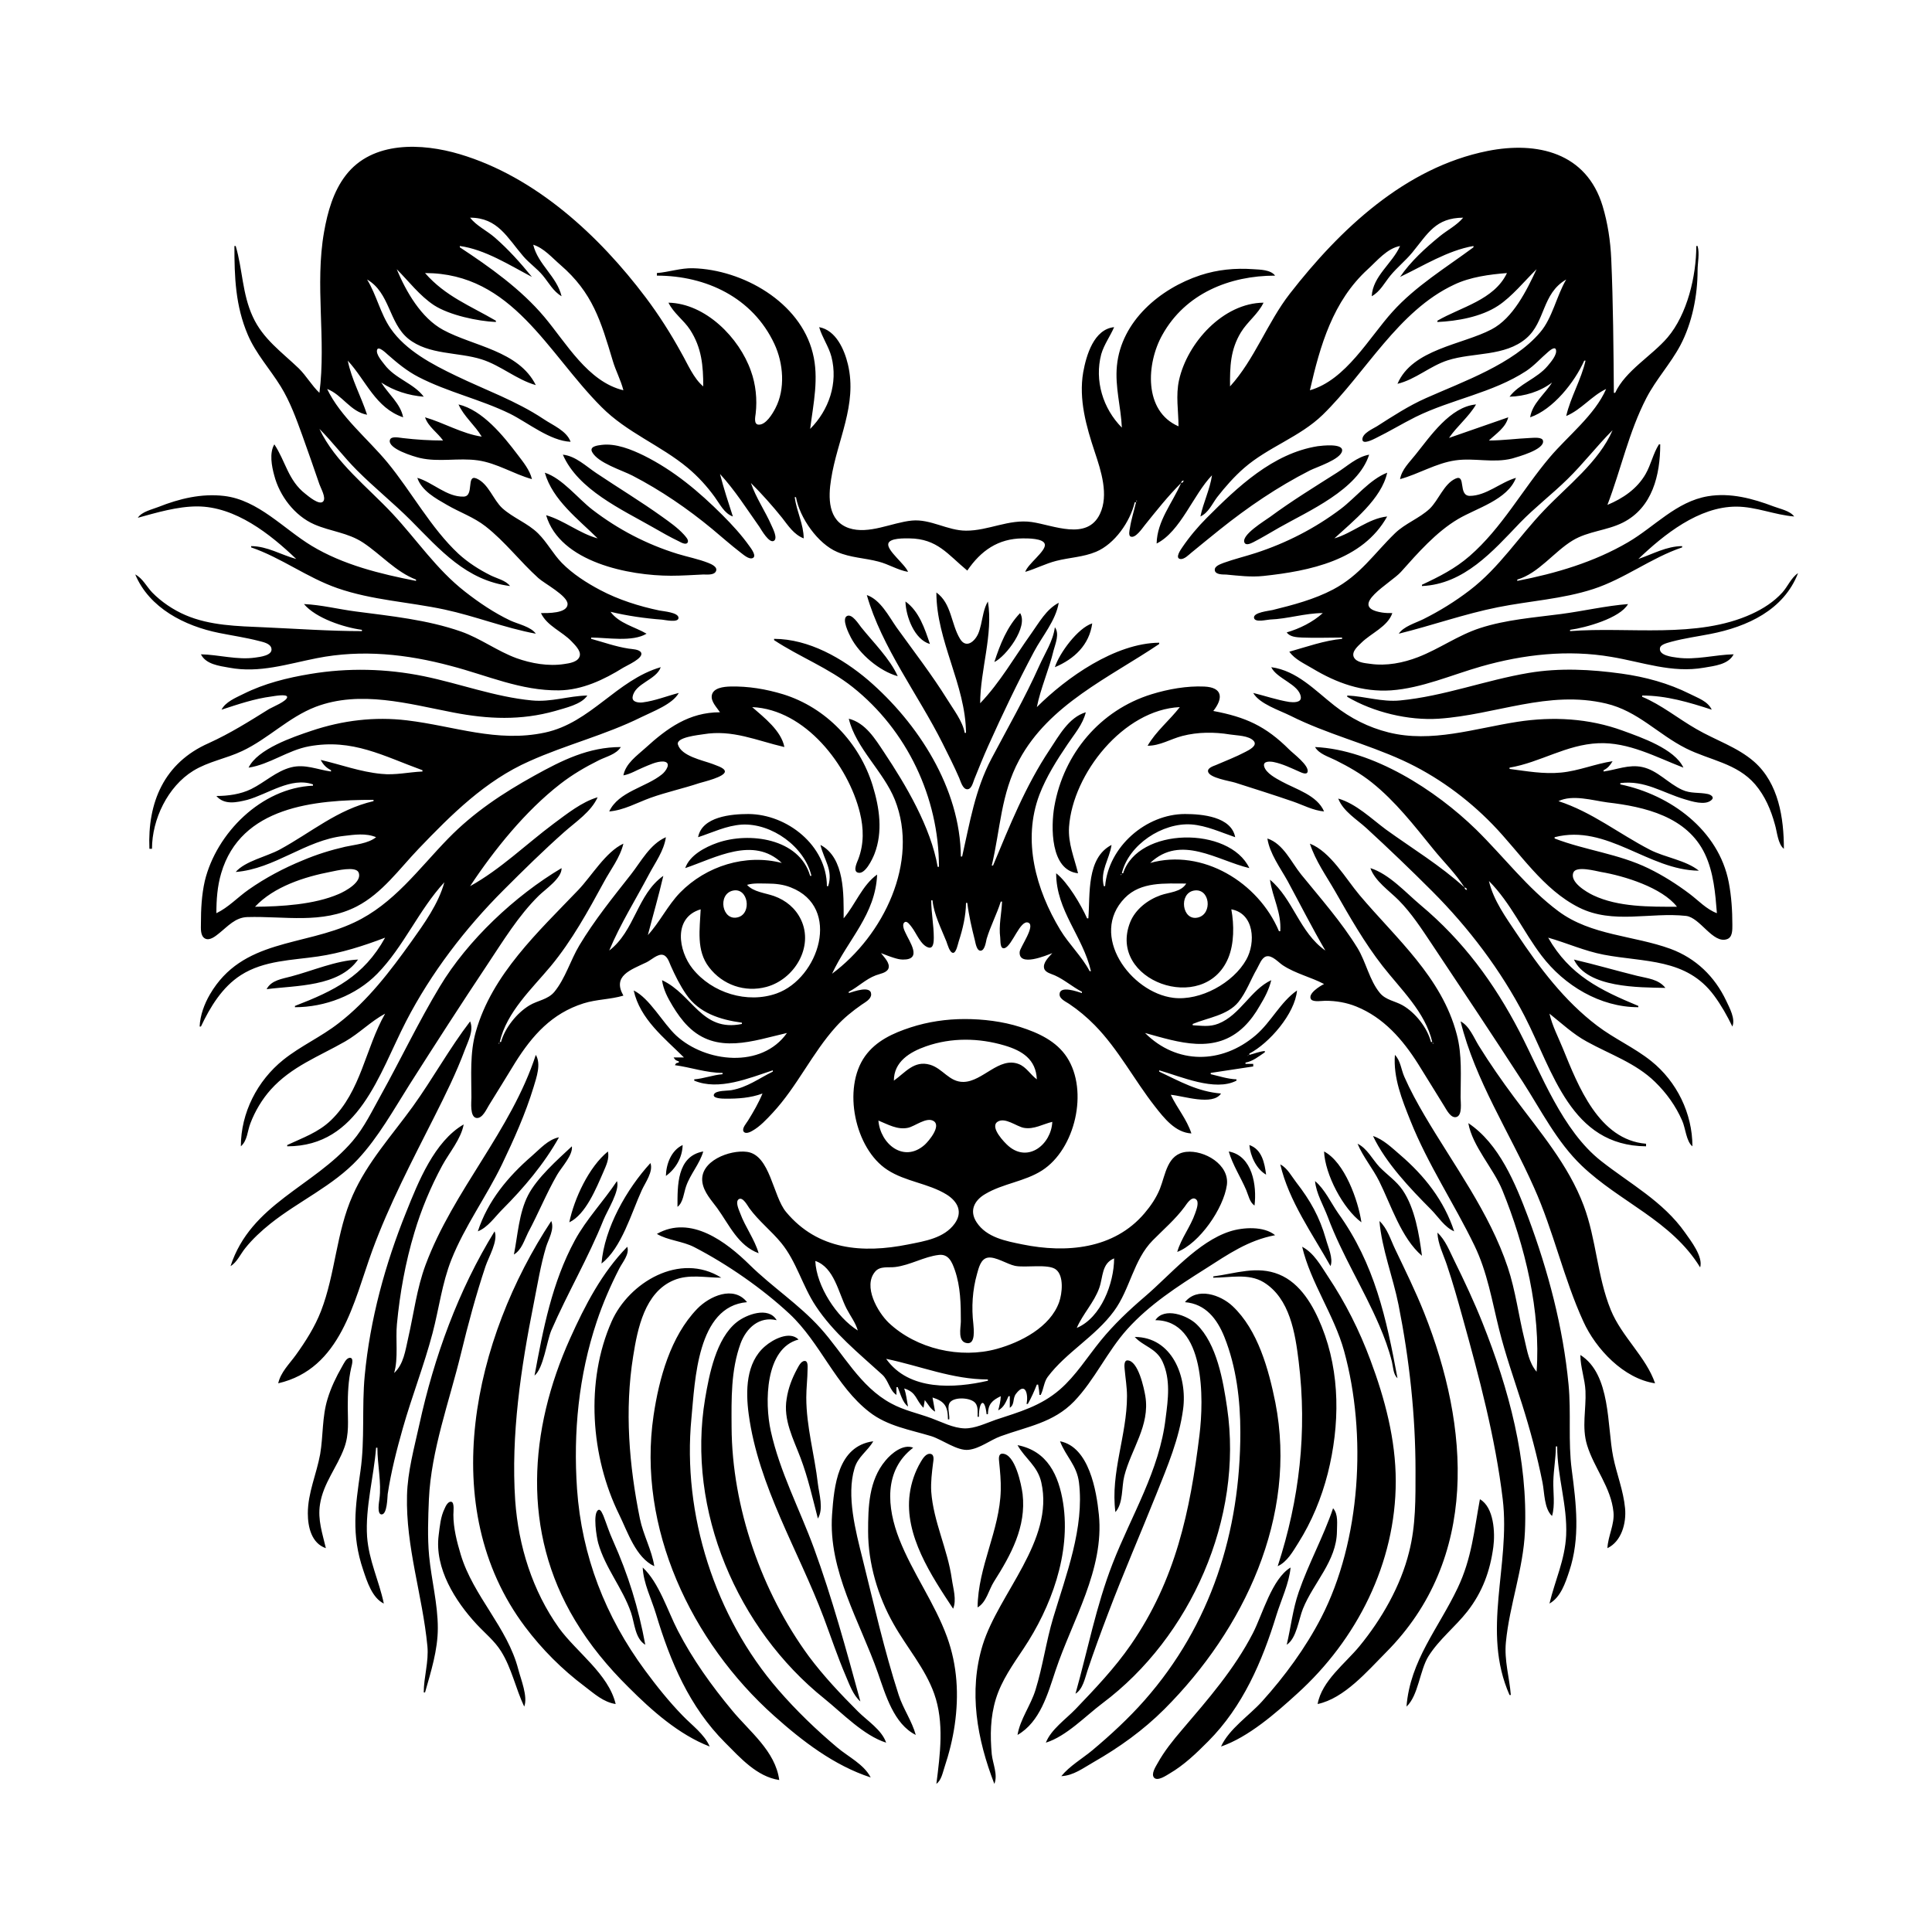 <?xml version="1.0" encoding="UTF-8"?>
<svg xmlns="http://www.w3.org/2000/svg" xmlns:xlink="http://www.w3.org/1999/xlink" width="1500pt" height="1500pt" viewBox="0 0 1500 1500" version="1.1">
<g id="surface1">
<path style=" stroke:none;fill-rule:nonzero;fill:rgb(0%,0%,0%);fill-opacity:1;" d="M 248 305 C 242 299.285 238 292 232 286.039 C 218.754 273.352 204.176 263.172 196.309 246 C 188 228.094 188.422 209.305 183 191 L 182 191 C 181.996 215.031 182.742 237.352 192.426 260 C 198.715 274.699 209.613 286.516 217.934 300 C 225.191 311.754 230 325.051 234.691 338 C 239.207 350.641 243.676 363.293 248 376 C 249 379 253.383 386.395 250.934 389.293 C 248 392.684 239.211 385.074 237 383.332 C 223.719 373 221.734 358.152 213 345 C 208.988 351.699 210.973 362 212.887 369 C 217 385 228.777 400.477 244 407.125 C 256.766 412.699 270 413.43 282 421.355 C 295.641 430.406 307.488 444.129 323 450 L 323 451 C 295.262 445.621 266.41 438.535 242 423.797 C 220.211 410.637 200.512 388.156 174 385.051 C 156.43 383 139.355 387.113 123 393.602 C 117.809 395.66 110.176 397.191 107 402 C 121.562 398 137.777 393.18 153 393.18 C 182.707 393.18 209.688 414.559 230 434 C 218 430.734 207.723 424.105 195 424 L 195 425 C 218.375 433 238.438 448.477 262 456.656 C 288.926 466.004 317.312 467.312 345 473.211 C 369 478.348 391.711 487.488 416 492 C 412.258 486.516 401.914 484.492 396 481.68 C 383.637 475.801 371.754 467.762 361 459.34 C 338.801 442 323.859 419.352 304.91 399 C 285.621 378.281 260.371 359.148 248 333 C 258.223 343.223 266.836 354.785 277 365 C 290.496 378.559 305.457 390.535 318.961 404.039 C 341.762 427 362 450.699 396 455 C 392.797 450.633 385.77 449.137 381 446.754 C 372 442.273 363.363 436.742 356 430 C 334.531 410 319.441 381.625 300.75 359 C 285.73 340.82 264.195 323.457 254 302 C 265.781 306.531 272 319.695 285 322 C 280.363 307.77 273 294.75 270 280 C 284.289 295.562 291.484 316.672 313 324 C 311 313.371 301.523 306 296 297 C 305.816 303.469 317.301 307.074 329 308 C 321.25 297.566 306.754 294.082 298.477 283 C 296.645 280.547 291.598 275 292.816 271.465 C 293.918 268.387 299.973 274.391 301 275.285 C 308.656 282 315.926 288.059 325 292.742 C 347.797 304.508 373 310 396 321.246 C 410 328.238 427 342.27 443 343 C 440 334.453 429 330.094 422 325.332 C 400.695 311.156 376.879 302.812 354 291.742 C 335.77 283 314.988 272.121 303.223 255 C 295.363 243.57 292.344 229 285 217 C 302.773 227.277 301.789 250.578 317 263 C 332.906 275.754 355.527 273.156 374 279.027 C 388.828 283.742 401 294.723 416 299 C 402.637 272.191 367.391 268.828 344 256.098 C 326.918 246.805 315.305 226.457 308 209 C 317.445 218.445 325.699 229.523 337 237 C 348.93 244.684 370.84 249.383 385 250 L 385 249 C 364.887 237.262 345.754 230.031 330 212 C 397.926 212.008 425 274.062 467 316 C 486.863 336 512.684 345.562 534 363.285 C 542 370.004 548.887 377.539 555 386 C 559 391.473 562.289 398.613 569 401 C 565.414 390 561.902 379.223 559 368 C 570.562 380.562 579.742 395.105 589.574 409 C 591 411.164 597.293 422.395 600.973 419.824 C 603.941 417.75 600 410.266 599 408 C 594.223 397 586.93 386.535 583 375 C 591.559 383.559 599.609 392.562 607.195 402 C 612 408.168 616.348 415.035 624 418 C 623.906 407 618.473 397 617 386 L 618 386 C 620.84 402 635 422.23 650 428.535 C 660.203 433 671.387 433.195 682 436 C 689.91 438 696.961 442.613 705 444 C 702.742 438.133 688.75 427.598 689.633 422.277 C 690.414 417.535 702.609 418 706 418.004 C 727.785 418.227 735.82 430.465 751 443 C 761.492 427.621 774.852 418.141 794 418.004 C 797.539 418 810.445 417.812 811.23 422.711 C 812 428.016 797.977 437.812 796 444 C 804 441.637 811.777 437.594 820 435.477 C 830.336 432.82 841 432.578 851 428.383 C 865.504 422.27 877.414 405.098 881 390 L 882 390 C 880.469 396.684 878.281 403.191 877.273 410 C 877 411.434 875.969 415.707 877.773 416.555 C 881.445 418.277 886.848 410.18 888.602 408 C 897.789 396.574 906.617 385.383 917 375 C 910.316 390.508 898.367 404.324 898 422 C 916.66 412.629 926.438 384 941 369 C 939.383 380 934.246 390.145 932 401 C 938.352 398 940.945 391.391 945 386 C 951.238 378 958.262 370.023 966 363.289 C 984.641 347.07 1009.289 339.254 1027 322 C 1060.363 289.453 1085.441 241.363 1129 221 C 1141.426 215.051 1156.418 213.074 1170 212 C 1160 233 1134.32 238.309 1116 249 L 1116 250 C 1131.297 249.344 1150 246 1163 237.453 C 1173.742 230.461 1183.766 218.043 1193 209 C 1185.281 225.527 1174.785 247 1158 255.738 C 1135.289 267.684 1096.473 271 1085 298 C 1099 294.648 1110.266 284.152 1124 279.746 C 1143.754 273.406 1168.238 277 1184.984 262.672 C 1200 249.812 1197 228 1216 217 C 1208.504 229.715 1205.262 247 1195.785 258 C 1174.758 282.777 1135.965 296.238 1107 309.141 C 1093.578 315.117 1081.383 323.09 1069 331 C 1065.766 333 1057.895 336.34 1057.754 341 C 1057.602 345.66 1066.324 341.059 1068 340.242 C 1078.523 335.109 1088.523 329 1099 323.754 C 1126.801 310 1158.816 305.137 1185 288 C 1191.402 283.711 1196.215 278.105 1202 273.195 C 1202.984 272.355 1207.203 268.637 1208 271.449 C 1209.238 275.27 1203.855 281.383 1201.676 284 C 1193.363 294 1179.406 298.027 1172 308 C 1183.547 307.762 1195.809 304.008 1205 297 C 1199.406 306 1189.699 313.117 1188 324 C 1205.715 318 1222.512 296.809 1230 280 L 1231 280 C 1227.566 295 1219.43 308.172 1216 323 C 1227.758 318.074 1235.594 307.422 1247 302 C 1238.309 322.137 1217.285 338.434 1203.273 355 C 1182 380.094 1166 410 1141 431.711 C 1129.707 441.535 1117.395 447.734 1104 454 L 1104 455 C 1136.656 453.598 1159 428 1180 406 C 1191.629 394 1205 383.766 1217 372 C 1229.293 360 1239.805 346.203 1252 334 C 1241.367 358.641 1217 377.082 1199 396 C 1179 416.824 1164.223 440.609 1141 458.348 C 1129.703 467 1117.703 474.402 1105 480.754 C 1099 483.695 1089.676 486.391 1086 492 C 1111.684 485.672 1137 476.633 1163 471.449 C 1187.574 466.531 1213 465.133 1237 457.328 C 1261.391 449.383 1281.809 433.184 1306 425 L 1306 424 C 1293.727 424.102 1283.336 430.141 1272 434 C 1291.926 415 1318.918 393.34 1348 393.34 C 1363.301 393.34 1377.836 399.801 1393 401 C 1389.688 396.496 1382 395.125 1377 393.191 C 1360.742 387.016 1343.41 382.371 1326 385.285 C 1301.5 389.387 1284.566 409 1264 421 C 1237.598 436.445 1207.863 445.207 1178 451 L 1178 450 C 1194.562 445.125 1206.465 428.418 1221 419.617 C 1233 412.344 1247.57 412 1260 405.73 C 1283 394.141 1289 368.672 1289 345 L 1288 345 C 1283.441 352.223 1281.867 360.625 1277.66 368 C 1271 379.598 1260 387 1248 392 C 1258.574 364.371 1264.527 335.535 1278.258 309 C 1285.742 294.539 1297 282.422 1304.68 268 C 1313.793 250.676 1317.992 229.484 1318 210 C 1318 204 1319.695 197 1318 191 L 1317 191 C 1316.984 214.387 1310 244 1294.699 262 C 1282.547 276.254 1262 287.746 1254 305 L 1253 305 C 1252.715 270.648 1252.469 235.406 1250.961 201 C 1250.359 187.277 1248.25 173.168 1244.277 160 C 1231.738 118.418 1193.395 109.566 1155 117.199 C 1090.93 130 1040.203 178.152 1001.426 228 C 984 250.395 973.957 279.23 955 300 C 954.875 284.734 955.184 271.598 963.465 258 C 968.539 249.672 976.801 243.824 981 235 C 949.711 235.258 921.941 266 915.426 295 C 912.719 307.086 914.965 319 915 331 C 887.738 319.234 890 282.094 902.438 260 C 920.332 227.828 954.699 214 990 214 C 986.523 209.371 978.391 209.344 973 209 C 958.996 208.02 945.477 209.277 932 213.672 C 900.645 224 870.523 249.328 867.172 284 C 865.574 300.496 870.305 315.801 871 332 C 856.312 317.188 849.621 295.438 855 275 C 857.215 267.418 861.93 261.125 865 254 C 849.273 255.621 843.398 275.812 841 289 C 837.387 310.066 843.383 331.141 850 351 C 854.832 365.492 861 384.215 854 399 C 844 420.062 817.734 407.688 801 405.301 C 783.344 402.781 767.398 412.121 750 412 C 735.652 412 722.492 402.789 708 404.172 C 692.465 405.648 674.578 415.234 659 410 C 642.621 404.273 643 386.148 645.273 372 C 649.953 341.699 665.766 314.359 658.348 283 C 655.59 271.352 649 256.367 636 254 C 638.309 262.016 643.43 269 645.523 277 C 650.789 297.492 643.551 318.41 629 333 C 631.461 313.539 636 293.484 631 274 C 621.195 234.562 576.723 209.293 538 208.258 C 528.582 208.008 519.316 211.258 510 212 L 510 214 C 548.262 214 584.441 231.117 601.219 267 C 608.262 282.062 609.855 302 602 317 C 599.867 321.117 594.656 330 589 329.695 C 584.992 329.543 586.426 323.48 586.715 321 C 587.977 310.102 586.777 298.352 583 288 C 574 262.238 547.77 235.598 519 235 C 523 243.25 530.797 248.398 535.758 256 C 544.824 270 546 284 546 300 C 538.445 293.738 533.875 282.484 529 274 C 520.754 259 511.719 244.77 501.371 231 C 465.219 183 415.91 137.273 357 119.723 C 327.719 111 289.25 109.23 268.527 136 C 258.766 148.609 254.348 164.562 251.613 180 C 244.297 221.328 253.344 263.633 248 305 M 436 230 C 432.34 214.598 417.66 205.402 414 190 C 422.348 192.664 428.516 200 435 205.574 C 460.234 227.336 466.477 249.316 475.719 280 C 478 287.816 482 295.062 484 303 C 456.445 296.457 439.508 266.113 422.562 246 C 404.453 224.508 380.367 207.391 357 192 L 357 191 C 376.527 193.633 395.824 206 413 215 C 404 204 394.766 193.633 384 184.289 C 377.926 179.016 369.922 175.375 365 169 C 386.473 169.016 393.742 184.375 406.301 199 C 410.973 204.441 416.977 208.469 421.535 214 C 426.25 219.723 429.453 226.137 436 230 M 1136 169 C 1131 175 1123.914 178.508 1118 183.309 C 1106.781 192.422 1095.188 203.027 1087 215 C 1105 206.43 1123.977 194.445 1144 191 L 1144 192 C 1122.688 207.785 1099 222.172 1081.172 242 C 1062.75 262.359 1045 295 1017 303 C 1025 268.051 1034.895 233.734 1062 209 C 1069.191 202.438 1077 192.805 1087 191 C 1081 204.594 1065.812 214.34 1065 230 C 1071.539 226.453 1074.871 219.602 1079.465 214 C 1084.715 207.598 1091.285 202.402 1096.535 196 C 1108.746 181.105 1114.59 169.176 1136 169 M 1171 211 L 1170 212 L 1171 211 M 1217 216 L 1216 217 L 1217 216 M 356 314 C 360 323.199 368.809 330.199 374 339 C 358.77 336.75 344.727 328.262 330 324 C 332.512 331.391 339.605 335.762 344 342 C 333.648 342 323.27 341.367 313 340.156 C 310.598 340 303.82 338.188 302.754 341.504 C 300.551 348.344 321.484 354.527 326 355.57 C 340.766 359 356 355.297 371 357.43 C 385.91 359.562 398.641 368 413 372 C 411.363 365 406.223 358.734 401.871 353 C 390.684 338.266 374.816 318.469 356 314 M 1087 372 C 1101.59 368 1114.867 359.602 1130 357.43 C 1144.773 355.309 1159.223 359.715 1174 356 C 1178.715 354.609 1199.219 349.055 1198 342.277 C 1197.52 339 1190.285 340 1188 340.039 C 1177.336 340.508 1166.695 342 1156 342 C 1161.672 336.57 1169 332.035 1171 324 L 1125 340 C 1131.277 330.805 1140.473 323.562 1146 314 C 1125.965 315.762 1110.484 338.699 1099 353 C 1094.285 359 1088.387 364.352 1087 372 M 872 332 L 871 333 L 872 332 M 1253 333 L 1252 334 L 1253 333 M 467 345.434 C 464 345.812 457.332 346.527 459.754 351 C 464.328 359.469 482.73 365 491 369.258 C 512.992 380.637 533.98 395 553 410.754 C 560.301 416.828 567.402 423.164 575 429 C 577 430.453 581.391 434.574 584.383 433.289 C 587.824 431.805 582.934 425.531 581.844 424 C 575.648 415.301 568.535 407.535 561 400 C 542.711 381.711 523.27 365.359 500 353.754 C 490.328 349 478 344 467 345.434 M 1023 346.438 C 988.199 352 960.82 378.141 937 402 C 929.957 409.055 923.5 416.746 917.891 425 C 916.883 426.48 912 433.281 916.332 434 C 919.395 434.488 922.891 430.801 925 429.078 C 932.316 423.098 939.621 417.102 947 411.199 C 968.855 393.715 991.953 378 1017 365.246 C 1022.359 362.551 1041 356.656 1042 350.066 C 1042.957 344 1026.352 346 1023 346.438 M 437 353 C 448.723 380.16 482.785 395.57 507 409.422 C 513.57 413.18 520.176 417 527 420.242 C 528.48 421 532.461 423.398 533.824 421.293 C 535.168 419.211 532 416.328 530.941 415.004 C 525.992 409.617 519.914 405.379 514 401.141 C 497.391 389.234 479.953 378.703 463 367.328 C 455 362 446.906 354.016 437 353 M 1063 353 C 1053.418 354.707 1045.973 362 1038 367 C 1020.449 378.141 1002.754 389 986 401.371 C 982.262 404.137 963.168 415.547 966.258 421.383 C 967.543 423.812 971.395 421.766 973 421 C 979.836 417.508 986.352 413.5 993 409.719 C 1015.883 396.703 1054.285 380.289 1063 353 M 423 367 C 429 388.188 449 403.09 464 418 C 449.824 414.121 438 404.047 424 400 C 434.781 436.641 488.637 447 521 447 C 529.418 447 537.633 446.422 546 446.039 C 548.816 446 554.262 446.742 555.824 443.582 C 557.5 440.195 552.297 438 550 437.07 C 542.242 434 533.957 432.438 526 430 C 502 422.586 479.84 411 460 395.766 C 448.711 387.113 436.562 371.332 423 367 M 1077 401 C 1062.441 402.461 1049.961 414 1036 418 C 1050.473 404.672 1072.645 387.242 1077 367 C 1063.496 372.223 1052.469 386.422 1041 395.102 C 1021 410.191 998.738 421.594 975 429.328 C 966.707 432.031 958.215 434.043 950 437.016 C 947.66 438 942.66 439.457 943.176 442.816 C 943.711 446.312 949.527 446 952 446.086 C 961.777 447 971.219 448.215 981 447.164 C 1016.648 443.352 1058 435.078 1077 401 M 324 371 C 327.406 381.094 338.305 387 347 392 C 356.973 397.812 367.809 401.48 377 408.668 C 392.223 420.57 403.746 436 418 448.828 C 422.527 453 440.75 462.52 440.652 469 C 440.543 476.441 424.789 476 420 476 C 424.645 486 436.52 490.281 443.828 498.039 C 446.223 500.578 450.949 505.051 450.168 509 C 449.188 514 442 515 438 515.562 C 425.863 517.473 412.441 515.105 401 511 C 385.992 505.492 373 495.617 358 490.344 C 331.777 481.145 303.406 478.32 276 474.719 C 262.785 473 249.297 469.57 236 469 C 245.238 480 267 487.133 281 489 L 281 490 C 255.676 490 230.273 488.145 205 487.039 C 184.531 486.145 163 485.766 144 477.574 C 134.57 473.535 125.309 467.297 118.172 460 C 113.746 455.336 110.77 449 105 446 C 115.949 472.16 143.492 486.066 170 491.398 C 180.324 493.477 190.797 495 201 497.629 C 204 498.434 209.598 499.434 210.652 503.094 C 212.316 509 201.469 510.074 198 510.57 C 184.238 512.547 169.805 508.285 156 508 C 159.832 515.785 170.211 517 178 518.391 C 201.441 522.809 223.191 515.488 246 511 C 281 504.098 315.66 507.812 350 517 C 378.223 524.34 404.25 536.352 434 536 C 451.977 535.781 469 527.676 484 518.32 C 486.617 516.68 499.945 511 497.742 506.664 C 496.285 504 490.645 504 488 503.574 C 477.895 502.004 468.781 498.672 459 496 L 459 495 C 471.438 495 491 498.633 502 492 C 492.625 486.551 480.703 484.082 474 475 C 486.926 478.113 500.754 480.117 514 481.09 C 516 481.242 526.793 483.773 526.793 479.699 C 526.793 475.453 514.898 474.598 512 474 C 496.367 470.754 480 465.566 466 458.109 C 455.391 452.52 444.559 445.559 436.172 437 C 429.371 430 424.742 421.027 417.828 414.176 C 409.746 406.156 398.52 402.227 390 394.562 C 382.879 388.004 379.324 375.539 370 371.516 C 361.695 368 368.465 385.34 359.98 385.562 C 346.918 386 335.961 374.445 324 371 M 1027 476 C 1019.328 483 1008.91 488.145 999 491 C 1001.551 494.613 1006.785 494.777 1011 495 C 1021.297 495.41 1031.695 495 1042 495 L 1042 496 C 1028.527 497.176 1014 502.328 1001 506 C 1005.504 512.102 1012.613 515.168 1019 519 C 1037.926 530.352 1057.66 537.441 1080 536 C 1104 534.258 1126.988 524 1150 517.426 C 1182.832 508.07 1217.227 504.219 1251 510 C 1275.242 514.016 1298 522.793 1323 518.387 C 1330.953 517 1341.945 516 1346 508 C 1331.48 508.301 1316.504 512.652 1302 510.57 C 1298.434 510.059 1287.855 509 1288.781 503.211 C 1289.328 500 1295.391 499 1298 498.156 C 1307.836 495.527 1318 494.152 1328 492.195 C 1356.652 486.578 1384.887 473.641 1396 445 C 1390.777 448.352 1388 455.379 1383.824 460 C 1377.25 467.273 1368.863 472.629 1360 476.691 C 1317.449 496.188 1264.371 486.418 1219 490 L 1219 489 C 1230.887 487.398 1257.801 480 1264 469 C 1246.461 470.383 1229.414 474.43 1212 476.719 C 1190.977 479.484 1169.281 481.059 1149 487.672 C 1131.938 493.23 1117.625 503.754 1101 510.188 C 1089.414 514.676 1076.391 517.199 1064 515.422 C 1059.77 514.812 1053 514.52 1051 510 C 1049.324 505.719 1054.434 501.555 1057 499.016 C 1064.574 491.527 1077.414 486.543 1081 476 C 1078.312 476 1075.66 476 1073 475.562 C 1045.34 471.195 1079.977 452.664 1087.715 444 C 1100.777 429.363 1114.984 413.098 1132 403.016 C 1146.5 394.426 1170.359 388.137 1177 371 C 1165 374.414 1153.832 385.031 1141 385 C 1131.863 384.723 1138.438 367.734 1130 371.633 C 1121 375.738 1116.926 388.355 1109.984 395 C 1101.906 402.531 1091 406.316 1083 414.09 C 1066.609 430.039 1056 446.578 1035 457.68 C 1020.344 465.387 1003.98 469.684 988 473.625 C 985.34 474.281 972.738 475.445 973.633 479.789 C 974.41 483.57 983.52 481.102 986 481.012 C 999.789 480.508 1013.215 476.039 1027 476 M 919 373 C 918.453 374.637 918.637 374.453 917 375 C 917.547 373.363 917.363 373.547 919 373 M 583 374 L 582 375 L 583 374 M 884 386 L 883 387 L 884 386 M 882.668 388.668 C 882.723 388.723 882.777 389.777 882.332 389.332 C 882.277 389.277 882.223 388.223 882.668 388.668 M 465 418 L 464 419 L 465 418 M 231 434 L 230 435 L 231 434 M 1272 434 L 1271 435 L 1272 434 M 727 460 C 727 497.664 749.691 531.656 750 569 L 749 569 C 747.336 559.781 740.312 551 735.426 543 C 723.391 523.684 709.336 505.531 696 487 C 690 478.379 683.535 465.582 673 462 C 684.449 502.344 713 539.535 731.754 577 C 736.223 586 740.754 594.82 744.719 604 C 745.82 606.551 747.414 612.793 750.996 612.793 C 754.359 612.793 755.496 607.371 756.449 605 C 759.945 596.309 763.465 587.543 767.305 579 C 778.426 554.258 790 530 802.781 506 C 809.27 493.789 819.602 482 822 468 C 812.301 473.031 806.742 483.383 800.578 492 C 787.695 510.02 776.367 530 761 546 C 761 520.453 771.262 492.191 767 467 C 763.836 472.18 763 479.145 761.625 485 C 761 487.359 760.469 489.77 759.473 492 C 756.652 498.301 750 503.727 745.363 496 C 738.273 484.324 738.914 468.594 727 460 M 703 467 C 703.242 478.438 709.945 496.617 722 500 C 718 488.133 713.566 474.508 703 467 M 792 476 C 781.859 486.625 776.488 500.227 772 514 C 781 509.742 798.574 486.57 792 476 M 697 525 C 691 511.496 677.844 498.547 668.602 487 C 666.707 484.637 661.559 476.246 657.605 478.258 C 653.18 480.508 659.184 492.23 660.633 495 C 667.461 508.027 682.801 521 697 525 M 819 518 C 834 511.715 845.746 500.727 848 484 C 836.848 487.562 822.484 507.082 819 518 M 819 487 C 817.523 498 811.262 507.129 806.859 517 C 795.793 541.832 782.441 565.008 769.781 589 C 756.973 613.273 753 638.668 747 665 L 746 665 C 745.562 612.129 712.938 561.543 674 528 C 654 511 627.926 496.074 601 496 L 601 497 C 620.805 510.059 643.285 518.562 662 533.449 C 704.191 567.012 728.965 619.113 729 673 L 728 673 C 722.719 642.305 703.348 609.52 686.332 584 C 679.375 573.562 671.977 561.281 659 558 C 664.406 580.762 686 599 694.797 621 C 713.91 669.254 685.809 726.488 646 756 C 658.523 729.176 679.664 710.109 681 679 C 669.48 687.184 664 702.43 655 713 C 655 694.684 656 666 637 656 C 639.793 667.758 646.98 675.441 643 688 L 642 688 C 641.914 656.477 611.199 632.145 581 632 C 567.789 632 545 634 542 650 C 553.289 646.32 563.914 641 576 640.211 C 599.25 639.008 624.629 657.383 630 680 L 629 680 C 620.562 650.773 581.453 645.797 557 654.344 C 547.426 657.691 535.449 664 532 674 C 555.613 666 584.773 649 607 670 C 578.922 662.734 548.32 672.289 528 693.016 C 518.348 703 512.359 715.809 503 726 C 506.953 710.73 511.453 695.332 515 680 C 494.672 694.32 492.977 722.781 473 738 C 481.492 717.598 493.484 698.516 503.781 679 C 508.75 669.582 515.41 660.773 517 650 C 504.566 655.469 497.836 668.762 489.789 679 C 475.785 696.82 461.465 714.516 449.801 734 C 442.922 745.492 438.984 759.547 430.473 770 C 425.418 776.133 417.492 776.68 411 780.609 C 401.273 786.5 392 798.047 389 809 L 388 809 C 393.406 785.645 412.926 767.754 427.715 750 C 444 730.301 456.566 707.43 468.77 685 C 474 675.219 481.391 666 484 655 C 470.207 661.434 459.391 680.09 448.961 691 C 417.973 723.41 382 756.488 369.426 801 C 364.691 817.602 366 835 366 852 C 366 855.652 364.629 867.332 370 868 C 374.645 868.48 377.77 861.031 379.68 858 C 386.574 847.062 393.18 836 400 825 C 413.34 803.809 428.449 786.809 453 779.027 C 463.168 775.805 474 776 484 773 C 475.324 757.684 489.258 753.188 502 747.109 C 505.453 745.465 510.828 740.18 514.895 741.422 C 518.316 742.469 519.57 747.117 520.859 750 C 524.246 757.566 528 765.141 532.746 772 C 542.648 786.543 559.211 791.738 576 794 L 576 795 C 544.66 801.465 537.969 772.176 514 761 C 515 768.289 518.43 774.746 522.203 781 C 525.613 786.645 529.48 792.16 534.172 796.828 C 556.367 819 584.82 808.004 611 802 C 591.391 829.82 547.777 825 525 804 C 514.602 794.348 504.402 775 492 769 C 497 791.32 515.602 805.645 531 821 L 523 821 C 524.227 823.035 524.703 823.324 527 824 L 527 825 C 524.906 825.406 524.98 825.219 524 827 C 536.367 828.664 548.414 833 561 833 L 561 834 C 553.547 834.609 546.48 837.406 539 838 L 539 839 C 558 847.02 581.703 837 600 831 L 600 832 C 589 837.391 580.293 844.152 568 846.383 C 565 847 555.934 846.426 554.348 849.605 C 552.723 853 561.605 853 563 853 C 572.746 853.117 582.793 852.453 592 849 C 588.945 856.34 584.977 863.262 580.773 870 C 579.57 872 575.914 876 577.254 878.383 C 578.535 880.762 582.402 879 584 878.027 C 590 874.699 595.227 869.035 599.91 864 C 618.855 843.625 630.531 817.629 649.172 797 C 655 790.52 661.848 785.012 669 780.023 C 671.641 778.184 676.363 775.816 676.363 772.043 C 676.363 764.676 662.469 770 659 771 L 659 770 C 666.367 766.238 672 760.246 680 757.23 C 683 756.039 688.355 755.426 689.758 752 C 691.359 747.809 686.258 743 684 740 C 687.312 741.277 690.605 742.605 694 743.652 C 696.297 744.359 698.586 745 701 745 C 716.531 745.215 705.977 731 702.906 724 C 702 722.164 700 717.68 702.328 716.035 C 704.348 714.516 707 718.789 708 720.016 C 711.48 724.52 714.98 734 720.895 735.652 C 725 736.828 724.965 730.438 724.996 728 C 725 718.285 723 708.707 723 699 L 724 699 C 725 709.719 730.805 721.047 734.801 731 C 735.555 733 737.32 739.793 739.973 739.793 C 742.441 739.793 743.762 732.746 744.328 731 C 747.445 721.441 749.918 711.086 750 701 L 751 701 C 752.246 711 754.445 720.375 756.871 730 C 757.406 732.113 758.301 738.699 761.691 738.078 C 764.645 737.535 765.48 731.289 766 729 C 769 719 773.902 709.801 777 700 L 778 700 C 777.594 709.457 775.324 718.496 776.574 728 C 776.863 730.176 776.184 737.246 780 736.109 C 785.902 734.391 792 713.785 798.398 716.348 C 804.203 718.676 791.984 735.402 791.68 739 C 790.664 751 812.34 741.809 817 740 C 814.406 743 809.395 747.492 810.711 752 C 811.711 755.188 816.246 756.062 819 757.312 C 826.586 760.746 832.691 766.27 840 770 L 840 771 C 836.633 770 822.637 764.777 822.637 772.066 C 822.637 775.625 827.527 777.699 830 779.355 C 837.188 784.172 843.934 789.824 849.984 796 C 868.359 814.742 880.566 838.457 896.66 859 C 903.805 868.117 912.508 879.352 925 880 C 921.359 868.828 913.938 860.438 909 850 C 918.523 850.758 941.516 858.777 948 849 C 929.84 847.555 915.941 839.539 900 832 L 900 831 C 916.734 835.746 943.375 847.715 960 839 L 960 838 C 953 837.703 946.68 835.531 940 834 L 940 833 L 973 828 L 973 826 L 967 826 L 967 825 C 972.695 824 977.258 820.199 982 817 L 982 816 C 977.777 816.371 974 818 970 819 L 970 818 C 985.41 810.004 1005.434 787 1007 769 C 994 778.102 987 793.406 975 803.699 C 948.453 826.418 913.527 826.527 889 802 C 915 809.145 943.375 819.012 965.984 797 C 970.777 792.285 974.75 786.762 978 781 C 981.879 774.645 985.289 768.219 987 761 C 970.953 768.484 963 788 946 794.742 C 939 797.52 933 796.309 926 796 L 926 795 C 937.746 790.117 953 788.367 961.48 778 C 967.715 770.273 971 760.559 976 752 C 977.688 749.031 979.488 743.66 983 742.574 C 987.574 741.23 992.641 747.281 996 749.453 C 1005.973 756 1017.629 758.531 1028 764 C 1025.23 765.32 1014.727 771.633 1018 776 C 1019.852 778.156 1026.555 777 1029 777 C 1037.246 777.004 1045.312 778.348 1053 781.453 C 1074.223 790.023 1089 807.027 1101 826 C 1107.922 837 1114.574 848.035 1121.426 859 C 1123.18 861.809 1126.477 868.41 1130.727 867.246 C 1135.551 866 1134 855.613 1134 852 C 1134 835.664 1135.32 819 1131 803 C 1119.434 758.711 1083.973 728.625 1055.59 695 C 1044.848 682.27 1033 661.223 1017 655 C 1021.41 668.535 1029.562 679.762 1036.578 692 C 1048 712 1059.258 731.824 1073.426 750 C 1087.555 768.129 1106.629 785.801 1112 809 L 1111 809 C 1108.223 798 1098.828 786.152 1089 780.531 C 1083 777.129 1076 776.508 1071.391 771 C 1063.211 761.156 1060.641 747 1053.934 736 C 1041.324 715.562 1025.348 697.578 1010.262 679 C 1002.492 669.434 996.453 655.133 984 651 C 985.746 662.664 994 673.77 999.691 684 C 1009.434 702.012 1018.676 720.309 1029 738 C 1008.949 724 1003.934 697.82 986 683 C 988 697.023 995 708.352 994 723 L 993 723 C 977 685 933.574 658.594 893 670 C 916.719 647.516 944.953 668.051 970 674 C 954.441 641.32 883.523 642 872 678 L 871 678 C 876.289 655.742 902.566 638.527 925 640.09 C 936.797 641 947.949 646.262 959 650 C 956 634 933.219 632 920 632 C 889.891 632.035 860.691 657.164 858 688 L 857 688 C 854 676.039 861.305 667.328 863 656 C 843.363 666.188 846.469 694.375 845 713 L 844 713 C 839.359 702.57 829 685 820 678 C 820 707 840.703 726.777 847 754 L 846 754 C 840 742.586 829.922 733.121 823.203 722 C 804.285 690.668 793.594 652.523 807 617 C 812.328 603.117 820.453 590.262 828.746 578 C 834 570.055 840.738 562.512 843 553 C 829.742 557 822.199 571.199 815 582 C 796.199 610.199 783.934 641 771 672 L 770 672 C 776.734 643.785 777 616.496 791.309 590 C 814.59 546.777 861.32 526.074 900 500 L 900 499 C 865.883 499.281 827.977 526.039 805 549 C 808 534.051 814.418 520 818 505 C 819.504 499.496 822.715 492 819 487 M 193 596 C 209.297 593.559 223.473 582.43 240 579.426 C 273.75 573.285 297.66 587 328 598 L 328 599 C 317.234 599.461 306.891 602 296 600.828 C 279.656 599.273 264.824 593.66 249 590 C 250.973 593.77 253.23 596.027 257 598 L 257 599 C 246.484 597.582 236.852 593 226 595.762 C 214.395 598.734 205.539 607.434 195 612.629 C 186.816 616.656 177 618 168 618 C 174.191 625.199 183.785 623.035 192 621 C 208 616.559 226 603 243 609 L 243 610 C 203 611.715 168 646.805 159 684 C 156.57 694.73 155.98 706.016 156 717 C 156 720.598 155.371 726.742 159.277 728.715 C 162.895 730.543 167.375 726.785 170 724.688 C 176.828 719.227 182.672 712.293 192 712.016 C 220.887 711.156 250 717.656 277 703.742 C 296.703 693.547 310 674.672 325 659 C 350.488 632.383 376.852 606.07 411 591 C 439.508 578.164 469.93 570.699 498 556.754 C 506.73 552.414 522.191 546.789 527 538 C 517.832 540.371 508.395 544.16 499 545.344 C 496 545.715 490.457 545.254 491.176 541 C 492.934 530.406 509.523 528.008 513 518 C 478.684 528 458.77 561.172 423 568.789 C 385.617 576.75 352.715 563.691 316 559.285 C 290.809 556.262 266 559.293 242 567.332 C 227.598 572.152 199.906 581.492 193 596 M 987 518 C 991.215 527 1008.551 531.238 1009.941 541 C 1010.633 545.785 1003.938 545.34 1001 545 C 991.668 543.508 982.176 540.262 973 538 C 977.785 546.496 993.492 551.5 1002 555.754 C 1030 569.805 1060.555 577.32 1089 590.309 C 1115 602.223 1138.824 619.492 1158.828 640.09 C 1180.191 662.082 1197.828 690.543 1226 704.629 C 1252.352 717.805 1281.258 708.047 1309 711.102 C 1320 712.32 1329.875 733 1340.867 729.164 C 1345.285 727.641 1344.98 721.754 1345 718 C 1345 707.023 1344.277 695.797 1342.195 685 C 1334.363 644.418 1296.902 617.051 1258 609 L 1258 608 C 1277 605.594 1290.434 615.305 1308 620.562 C 1313.348 622.16 1323.734 625.531 1328.621 621.277 C 1331.43 619 1328.395 617.035 1325.98 616.484 C 1319 615 1312.715 616.316 1306 613.203 C 1295 608.168 1287 598.094 1275 595.52 C 1264.613 593.301 1255 597.641 1245 599 L 1245 598 C 1248.398 596.34 1250 594.258 1252 591 C 1238.496 593 1225.762 598.516 1212 599.828 C 1198.312 601.137 1185.438 598.734 1172 597 L 1172 596 C 1195.789 592 1215.918 578.098 1241 577.039 C 1264.445 576.051 1285.789 587.816 1307 596 C 1300.18 581.379 1274.316 572.566 1260 567.32 C 1233.66 557.664 1205.555 556.152 1178 560.426 C 1144.93 565.555 1111.457 577 1078 568.625 C 1062.488 564.746 1048.555 557.668 1036 547.789 C 1020.961 536 1006.91 520.684 987 518 M 172 551 C 184.973 546.777 197.418 542.484 211 540.719 C 212.508 540.523 222.945 538.52 222.945 541.195 C 222.945 544.348 211.438 549 209 550.426 C 193.461 560.098 178.762 569.391 162 577 C 127.348 592.305 114.457 623.047 116 659 L 118 659 C 118 636.121 130.258 610.633 150 598.469 C 161.805 591.191 175.59 589 188 583.109 C 208.25 573.59 223.824 557 245 548.812 C 279.719 535.621 317.195 546.484 352 553.195 C 378.938 558.395 404.383 559.484 431 552 C 438.578 549.688 451.484 547 456 540 C 441.379 540.301 427.98 545.262 413 543.828 C 384.211 541.078 357 530.742 329 525.004 C 299.926 519.074 270.27 518.371 241 523.246 C 223 526.223 205.273 530.621 189 538.758 C 183 541.727 175 545 172 551 M 1046 540 L 1046 541 C 1066.367 553 1093.41 559.527 1117 558 C 1161.434 555 1201.957 535.57 1247 546.234 C 1271.703 552.086 1287.168 570.043 1309 581.031 C 1327.414 590.297 1348.527 592.52 1362.699 609 C 1370.359 618 1374.957 628.812 1378 640 C 1379.711 645.52 1380.312 655.445 1385 659 C 1385 635.188 1380.957 608.184 1361.961 591.438 C 1348.918 580 1331.824 574.66 1317 566 C 1303 558 1289.898 547.184 1275 541 L 1275 540 C 1293.746 540 1311.309 545.242 1329 551 C 1325.801 544.301 1318.32 542 1312 538.754 C 1295.379 530.441 1277.398 525.551 1259 523 C 1235 519.68 1210.969 518.414 1187 522.434 C 1153.344 528.082 1121 540.582 1087 543.828 C 1072.785 545.184 1059.926 540.598 1046 540 M 559 553 C 535 553 518 565.316 501 580.828 C 494.379 586.816 485.793 592.734 484 602 C 489.391 601.039 493.98 598.094 499 596.012 C 503.621 594.094 509.852 591 514.977 591.242 C 522 591.809 516.812 599 513.906 601.238 C 501.492 611.312 480.219 614.523 473 630 C 484.344 629.074 494.473 623.262 505 619.438 C 517.418 615 530.465 612.18 543 608 C 546.262 607 562.793 603.164 562.793 599 C 562.793 596 555 594 553 593.055 C 545.566 590.301 528.988 587.055 526.348 578.07 C 524.672 572.375 542.477 570.676 546 570.082 C 568.77 566.246 587.414 575.008 609 580 C 606.551 567.328 593.191 557.031 584 549 C 625.25 550.797 658.59 594.207 667.625 631 C 670.605 643.141 670.852 655.168 666.391 667 C 665.566 669.18 662.203 675.805 665.605 677.34 C 671.371 680 677.453 666.809 678.93 663 C 685.609 645.793 682.82 627.152 677.566 610 C 667.352 576.668 641.309 549.348 608 539.027 C 594.676 535 580.949 532.668 567 533.016 C 562 533.137 553.512 534 552.621 540.02 C 551.922 544.82 556.586 549.332 559 553 M 837 678 C 834 665.641 829.191 655.027 830 642 C 832.941 600.602 872.395 551 916 549 C 908 559.34 897.496 567.707 891 579 C 900.762 579 908.73 573.754 918 571.379 C 930 568.285 942.762 568.246 955 570.246 C 960.289 571.109 969.66 571 973.418 575.328 C 976.539 579.051 969.551 582.391 967 583.738 C 959.555 587.676 951.715 590.656 944 594 C 942 594.801 937.438 596.215 937.922 599 C 938.773 604 954.938 606.359 959 607.656 C 974 612.453 989 617.168 1004 622.344 C 1011.902 625.09 1019.57 629.266 1028 630 C 1022.602 617.352 1006.168 612.828 995 606.688 C 990.609 604.273 982.938 600.305 981.496 595.059 C 980.27 590.59 986.465 591.148 989 591.672 C 996 593.133 1002.418 596.316 1009 599.203 C 1010.328 599.785 1014.418 601.801 1015.168 599.383 C 1016.715 594.395 1004 585.047 1001 582 C 982.645 563.645 966.984 556.707 942 552 C 949.797 542.133 949.359 533.691 935 533.039 C 921.477 532.426 906.895 535.035 894 539.027 C 854.184 551.352 825.867 585.047 818.613 626 C 815.844 641.645 815.375 675.77 837 678 M 155 797 L 156 797 C 163.207 781.793 172.523 766.375 187 757.09 C 204.895 745.613 226.664 745.582 247 742.574 C 264.637 740 282.379 734.363 299 728 C 282.379 758 259.504 769.234 229 781 L 229 782 C 252.262 782 276.488 772.816 292.91 756 C 313.473 735 325 706.68 345 685 C 340.449 701.633 329.324 717.141 319.422 731 C 302.984 754.004 285.512 777 263 794.336 C 249.398 805 233.453 812.027 220 822.809 C 199.75 839.031 187 864.016 187 890 C 192.211 885.418 192 878.18 194.465 872 C 198 862.684 203.512 853.465 210.176 846 C 226.348 828 247.496 820.309 268 808.574 C 278.996 802.277 287.84 793 299 787 C 283.551 814.148 280.461 847.07 256.91 869.828 C 247 879.324 235 883.359 223 889 L 223 890 C 278.699 890 294.219 833.766 315.258 793 C 334.637 755.461 361.211 720.789 391 691 C 406.355 675.645 421.762 660.465 438 646.051 C 446.988 638.07 458.98 630.266 464 619 C 451.789 622.523 440 632 430 639.375 C 408.508 655.422 388.52 675 365 688 C 383.801 659.57 408 629.613 435 608.664 C 444.355 601.402 454.414 595.504 465 590.246 C 470.703 587.414 478.539 585.656 482 580 C 457 580 436.547 590.195 415 602.141 C 390.316 615.82 367.844 630.672 348 651 C 324.961 674.633 305.711 701.82 275 716.219 C 235.238 735 188.23 728.82 163 772 C 158.641 779.48 155.379 788.293 155 797 M 1021 580 C 1024 585.371 1031.645 587.566 1037 590.246 C 1046.855 595.176 1056.367 600.555 1065 607.449 C 1083.469 622.203 1097.801 640.777 1112.609 659 C 1120.652 669 1130.234 678.18 1137 689 C 1118.367 672 1096.398 658.727 1076 644 C 1064.535 635.484 1052.902 624.004 1039 620 C 1042.887 630.027 1053.367 636.07 1061 643.086 C 1078.34 659.023 1095.355 675.328 1112 692 C 1140.273 720.32 1165.355 753.383 1183.742 789 C 1205.852 832 1219.441 889.516 1278 890 L 1278 888 C 1241.309 885.004 1225.25 843.012 1213.398 814 C 1209.734 805.039 1205.195 796.492 1203 787 C 1212.371 794.438 1221.469 803 1232 808.688 C 1250 818.652 1269.898 825.266 1285 840.016 C 1293.914 848.723 1301 858.578 1306 870 C 1308.605 875.598 1309.188 886.34 1314 890 C 1313.984 864.492 1301.898 839.75 1282 823.809 C 1268.898 813.309 1253.32 806.496 1240 796.348 C 1214.516 777 1195.309 751.461 1177.668 725 C 1169.199 712.301 1159.5 699.117 1156 684 C 1173 701.121 1182.43 723 1196.898 742 C 1214.484 765.164 1242.355 782 1272 782 L 1272 781 C 1242.422 768.699 1218.652 757.23 1202 728 C 1216.434 732.098 1230.227 738.363 1245 741.195 C 1276.816 747.293 1309.27 743.762 1330.844 773 C 1336.305 780.398 1341 788.676 1345 797 C 1347.504 791 1342.855 782.586 1340.219 777 C 1331.344 758.195 1316.703 744 1297 736.695 C 1268.258 726.227 1235.387 726.379 1210 707.523 C 1185.879 689.605 1167.414 665 1146 644.016 C 1114.715 613.496 1065.965 582 1021 580 M 258 599 L 257 600 L 258 599 M 1333 709 C 1324.945 706 1318.77 699.27 1312 694.129 C 1302 686.57 1291.25 679.742 1280 674.258 C 1256.52 662.816 1230.969 660.23 1207 651 L 1207 650 C 1247.715 639.465 1279.773 675.676 1319 676 C 1308.867 667.828 1292.75 665.805 1281 659.742 C 1256.855 647.277 1236.168 630.516 1210 622 C 1221 616.676 1236.418 621.453 1248 623 C 1277 626.328 1309.898 634.008 1323.68 663 C 1330.434 677.211 1331.777 693.523 1333 709 M 290 621 L 290 622 C 261.875 628.508 241.652 646.328 217 659.691 C 207 665.059 190.242 668.574 183 677 C 213.316 674.605 237 652.324 267 649 C 275.273 648.02 284 646.676 292 650 C 285.711 655.023 275.688 655.719 268 657.426 C 256.75 660 245.648 663.461 235 668 C 220.309 674 206 681.598 193 690.723 C 184.617 696.59 177.281 704.586 168 709 C 168 698.539 168.727 688.09 171.723 678 C 187 626.055 244.281 621 290 621 M 436 674 C 399.898 695.367 363 730.051 341.449 766 C 324.988 793.289 311.309 822.152 295.859 850 C 289 862.27 282.895 875.258 273.699 886 C 243.359 921.445 194.773 934.609 179 983 C 184 980.094 186.746 973.535 190.465 969 C 196 962.059 202.992 955.594 210 950.004 C 231.926 932.523 258.602 920.73 277.91 900 C 293.746 883 305.652 861.539 318 842 C 337.836 810.824 357.852 779.723 378.332 749 C 390.625 730.562 402.406 711.066 418.285 695.426 C 423.352 690.438 436.391 681.727 436 674 M 1064 674 C 1067.348 684 1078.828 691.746 1085.996 699 C 1095.91 709.035 1103.852 721.301 1111.668 733 C 1135.41 768.555 1159 804.055 1182.309 840 C 1196.609 862.203 1208.703 886.504 1228 905 C 1257.863 933.527 1297.578 947.5 1320 984 C 1322.445 975.734 1312.77 963.379 1308.277 957 C 1291.195 932.719 1265.723 919.234 1243 901.332 C 1213 877.711 1196.84 834.129 1179.742 801 C 1160 763 1136 730.41 1103 702.754 C 1091.426 693.059 1078.688 678.648 1064 674 M 198 704 C 212.648 688.328 236.461 680.734 257 676.805 C 261 676.012 276.184 672.289 278.379 677.316 C 281.605 684.711 268 692 263 694.125 C 244 702.355 218.383 703.832 198 704 M 1302 704 C 1280.922 704 1256.453 704.34 1237 695.109 C 1231.863 692.672 1218.336 684.777 1221.621 677.316 C 1223.906 672.133 1238.77 676.207 1243 677 C 1260.941 680 1290.512 689.125 1302 704 M 870.668 678.668 C 870.723 678.723 870.777 679.777 870.332 679.332 C 870.277 679.277 870.223 678.223 870.668 678.668 M 631 680 L 630 681 L 631 680 M 346 684 L 345 685 L 346 684 M 544 706 C 543.344 721.273 540.402 738 550.527 751 C 561 764.715 578.328 770.715 595 766.242 C 616.66 760.434 632 735.281 621.867 714 C 617.609 705.125 610.184 699 601 695.699 C 594 693.234 585 692.566 580 687 C 585 685.48 590.664 686 596 686 C 602 686.012 608.285 686.68 614 689 C 653.684 704.52 635.758 759.594 603 771.301 C 580.258 779.43 552.762 771 537.668 752 C 526.754 738.285 522.414 712.41 544 706 M 921 686 C 916.883 692.73 907.793 692.652 901 695.09 C 890.953 698.699 881.488 706 877.465 716 C 859.465 761.449 934.816 788.43 953.535 744 C 958.281 732.734 958.203 718 956 706 C 973.969 709.254 974.953 732 967.652 745 C 957.574 763.125 931.945 777.281 911 774.715 C 877.84 770.652 845.223 726.012 873.301 697.184 C 885.82 684.328 904.645 686 921 686 M 365 688 L 364 689 L 365 688 M 1139 691 C 1137.363 690.453 1137.547 690.637 1137 689 C 1138.637 689.547 1138.453 689.363 1139 691 M 569 691.473 C 580.859 688.812 584 709.152 572.984 712.156 C 560.562 715.523 556.879 694.195 569 691.473 M 927 691.438 C 939.473 689.262 941.652 709.695 930 712.383 C 917.688 715.227 914.934 693.543 927 691.438 M 779 699 L 778 700 L 779 699 M 207 768 C 230 765.016 262.973 766.273 278 745 C 260.828 745.746 242.59 753.754 226 758.117 C 219 760 210.574 761.027 207 768 M 1222 745 C 1232.332 767.094 1272.543 766.578 1293 767 C 1287.613 760.141 1278.969 759.594 1271 757.625 C 1254.652 753.59 1238.375 748.789 1222 745 M 646 756 L 645 757 L 646 756 M 589 973 C 585.855 962.086 578.582 952.668 574.695 942 C 573.844 939.668 570.574 933 573.602 931.035 C 576.801 929.062 580.391 936.148 581.758 938 C 589 948 598.77 955.523 606.535 965 C 618.445 979.531 623 998.445 633.355 1014 C 647 1034.738 666.758 1050.695 684.984 1067.285 C 689.895 1071.754 690.688 1079.66 696 1083 L 696 1077 L 697 1077 C 698.961 1081.719 700.742 1089.086 705 1092 C 704 1087.258 703.699 1082.535 702 1078 C 711.871 1081 710.824 1087 717 1093 L 718 1087 C 720.621 1090.184 722.387 1094 726 1096 L 724 1085 C 733.516 1088 735.914 1092 736 1102 L 737 1102 C 737.418 1098.09 734.949 1091.758 737.758 1088.562 C 741.465 1084.344 753.824 1085.086 757.258 1089.312 C 759.574 1092.168 758.996 1096.574 759 1100 L 760 1100 C 760 1088 764.48 1084.199 766 1098 L 767 1098 C 767.184 1090.219 770.223 1087.242 777 1084 C 776.832 1087.828 776 1091.32 775 1095 C 779.438 1092.695 781 1088.484 783 1084 L 784 1084 L 784 1093 C 788 1090.355 786 1086 788.742 1082.227 C 796.473 1072 798.496 1083.453 797 1090 L 798 1090 C 800.688 1085.277 803 1080.102 805 1075 L 806 1075 C 806.5 1077.688 806.883 1080.27 807 1083 L 808 1083 C 810.324 1078.562 810.445 1073.02 813.434 1069.016 C 827.699 1050 850.43 1037.656 864.844 1018 C 877.41 1001 879.941 978.25 895 963 C 903.359 954.539 912.625 946.59 919.707 937.004 C 921.199 935 925 928.578 928.398 931 C 931.414 933 928.816 939.387 927.922 942 C 924.336 952.469 917 961.453 914 972 C 931.301 965.344 950 938.184 952.547 920 C 954.633 904.117 935 892.793 921 894.305 C 906.203 896 905 911.734 900.547 923 C 897.719 930 893.43 936.289 888.562 942 C 864.773 970 827.527 973.012 794 966.199 C 781 963.57 766 960.832 758.25 949 C 752.371 940.078 756.379 932 765 927 C 778.797 918.82 795.512 917.387 809 908.762 C 834.82 892.246 845.285 847.004 828.453 821 C 820.176 808.215 806 801.812 792 797.344 C 778.43 793.012 763.199 791.18 749 791.18 C 734.859 791.18 720.465 793.281 707 797.672 C 693.504 802.07 680.188 808.059 671.637 820 C 653.758 845 663.746 892 689 908.301 C 703 917.465 720.785 918.676 735 927.469 C 743.746 933 747.609 941.105 741.211 950 C 733 961.375 717.805 963.641 705 966.199 C 669.691 973.262 634.938 970.543 610.324 941 C 599.984 928.59 598 896.781 580 894.305 C 566.746 892.484 542.867 901.41 545.344 918 C 546.492 925.715 552.449 932 556.848 938 C 566.23 951 573 967.074 589 973 M 365 793 C 348.906 814 336 837.547 320.574 859 C 304.367 881.449 285.176 902.41 273.863 928 C 261 956.719 260.492 988.82 249.188 1018 C 244.488 1030.133 237.281 1041.473 229.707 1052 C 224.586 1059.113 218 1065.258 216 1074 C 264.785 1062.711 274.504 1010.824 289 971 C 302.203 935.008 320 901.211 337.246 867 C 345.805 850 354.258 833 360.949 815 C 363.434 808.34 367.977 800.094 365 793 M 1134 793 C 1145.32 839 1172 879.062 1191 922 C 1206.199 955.789 1214 992.625 1229.309 1026 C 1239 1047.363 1260.625 1070.398 1285 1074 C 1278 1053.477 1258.996 1037.715 1250.605 1017 C 1240 991 1239.426 962.211 1229.574 936 C 1217.668 904.32 1195.559 878.828 1175.629 852 C 1166 839.051 1156.691 825.711 1148.191 812 C 1144.277 805.688 1140.816 796.484 1134 793 M 889 801 L 888 802 L 889 801 M 805 838 C 800 834.371 796.891 828.453 791 826.148 C 775.641 820.141 762.992 839.793 748 840 C 736.891 840.121 732 829.523 722 826.637 C 709.652 823.09 702.859 832.758 694 839 C 694 824.332 706.266 816.797 719 812.344 C 738.695 805.461 760 805.789 780 811.723 C 793.762 815.82 804.324 822.52 805 838 M 387.668 809.668 C 387.723 809.723 387.777 810.777 387.332 810.332 C 387.277 810.277 387.223 809.223 387.668 809.668 M 1112.668 809.668 C 1112.723 809.723 1112.777 810.777 1112.332 810.332 C 1112.277 810.277 1112.223 809.223 1112.668 809.668 M 416 819 C 396.812 878 352 924.094 330.426 982 C 323.586 1000.348 321.246 1020.012 316.883 1039 C 314.715 1048.422 313.453 1059.113 306 1066 C 309.398 1054.504 307 1040.027 308.172 1028 C 310.453 1004.02 314.766 980.086 321.719 957 C 327 939.176 334.453 921.375 343.309 905 C 348.727 895 357.984 884.309 360 873 C 337.277 886.133 324.703 917.742 315.398 941 C 299 981.621 287.324 1024.359 283.172 1068 C 280.828 1092.617 283.398 1117.453 279.867 1142 C 275.836 1170.039 272.602 1191.406 282 1219 C 285 1228 289 1240.641 298 1245 C 294.246 1227.039 286.371 1211.742 285 1193 C 283.543 1170.375 290.219 1146.555 292 1124 L 293 1124 C 293 1137.227 296.301 1151 294.574 1164 C 294.312 1166.004 292.52 1175.793 296.289 1175.793 C 300.57 1175.793 300.719 1163 301 1160 C 303.605 1142.785 307.961 1125.711 312.711 1109 C 319.773 1084.137 329.262 1060 335.848 1035 C 340.836 1016.051 343.184 996.316 350.449 978 C 360.785 952 377.574 929.145 389.742 904 C 399 884.652 408 864.645 414.277 844 C 416.492 836.57 420.301 826.18 416 819 M 969 819.332 C 969.773 819.332 969 819.832 968.668 819.668 L 969 819.332 M 1083 819 C 1081.645 836.816 1088.484 853.66 1095 870 C 1108.598 904.105 1128.836 934.121 1144.742 967 C 1154.801 987.785 1158.328 1009.82 1163.871 1032 C 1168.797 1051.688 1175.488 1070.691 1181.656 1090 C 1188 1110.055 1193.469 1130.355 1197.602 1151 C 1199.188 1159 1198.824 1171.297 1205 1177 C 1207.477 1168.621 1205.801 1158.695 1206 1150 C 1206.234 1141 1207.926 1132.016 1208 1123 L 1209 1123 C 1209 1146.316 1216.988 1168.504 1215.961 1192 C 1215 1211.215 1207.305 1227 1203 1245 C 1211.746 1240.059 1215.328 1229.02 1218.332 1220 C 1227 1194 1223.793 1167.715 1220.281 1141 C 1217.406 1119.148 1219.922 1097 1217.828 1075 C 1213.59 1030.512 1202 986.73 1186.426 945 C 1176.621 919.012 1164 888 1140 872 C 1143.184 890 1159.445 907 1166.398 924 C 1184 967.156 1196.414 1018.043 1193 1065 C 1187 1057.777 1185.797 1049 1183.625 1040 C 1179 1021.395 1176.723 1002.234 1170.645 984 C 1156.395 941.254 1128.617 904.488 1106 866 C 1100.289 856.258 1094.848 846.344 1090.309 836 C 1087.82 830.328 1087.41 823.559 1083 819 M 909 849 L 908 850 L 909 849 M 682 870 C 689.383 873 696.773 877.383 705 875.609 C 710.312 874.465 719.191 867.121 724.68 870.27 C 731.211 874.012 721 886.02 717.961 888.785 C 701.785 903.195 683.492 888.254 682 870 M 817 871 C 816.203 888.391 798.363 903 783 889.785 C 779.902 887.129 768.367 875.289 774.359 871.027 C 780.219 867 789.203 874.664 795 875.672 C 802.855 877.035 809.617 872.75 817 871 M 1066 882 C 1075.852 902.82 1094.906 922.832 1111 939 C 1116.688 944.715 1121.445 952.734 1129 956 C 1121.223 932.141 1105.934 912.801 1087 896.578 C 1080.625 891.117 1074 884.598 1066 882 M 371 956 C 378.746 953 384.227 944.773 390 939 C 406.586 922.414 422.539 903.582 434 883 C 425.609 884.621 419.242 892.023 413 897.426 C 394.387 913.531 378.723 932.309 371 956 M 1054 888 C 1058.336 898.363 1065.746 907 1070.754 917 C 1079.957 935.406 1087.918 961.316 1104 975 C 1101.875 958.551 1098.539 938 1089 924 C 1084.262 917 1076.945 912.129 1071 906 C 1065.527 900.148 1061.426 891.535 1054 888 M 517 913 C 524.73 907.438 529.797 898.539 530 889 C 521.168 893.152 517.199 903.715 517 913 M 970 889 C 970.746 897.492 975.414 907.641 983 912 C 981.844 903 979.738 892.34 970 889 M 444 890 C 432.836 900.414 416.965 914.422 409.98 928 C 402.879 941.812 402 959 399 974 C 405 970.445 406.992 963 410 957 C 417.918 942.27 424.289 926.387 432.617 912 C 435.93 906.273 444.984 896.762 444 890 M 442 949 C 454.727 943 463 922.355 468.422 910 C 470.637 904.824 473.215 899.68 472 894 C 457.203 906 445.805 930.621 442 949 M 526 937 C 530.477 933.637 530.887 926.066 532.699 921 C 536 911.48 543.199 903.723 546 894 C 525.383 897.68 526 920.809 526 937 M 954 894 C 956.984 904.359 963.336 914.059 967.574 924 C 969.336 928.137 970.184 933.387 974 936 C 975.938 920.652 972.414 897.324 954 894 M 1028 894 C 1028.766 911.816 1042.676 938.426 1057 949 C 1054.488 932 1044 902.379 1028 894 M 505 903 C 486.641 923 469.258 953.379 467 981 C 482.625 969 490.297 941.449 498.309 924 C 501 918.137 507.352 909.625 505 903 M 994 904 C 1000.57 932.383 1019 958 1033 983 C 1035.332 977.027 1031 968 1029.422 962 C 1024.508 944.777 1017.352 932.078 1006.426 918 C 1002.633 913.113 999.637 907 994 904 M 479 917 C 468.66 932.625 455.242 946.523 446.309 963 C 428.551 995.758 421.727 1031.793 415 1068 C 421.922 1062.41 424.453 1041.609 428 1033 C 440.68 1003.824 456.781 976.547 468.602 947 C 471.445 940 481.496 924.219 479 917 M 1021 917 C 1021.844 926.578 1027.605 936.031 1030.949 945 C 1041.887 974.332 1058.551 1000.359 1070.852 1029 C 1074.75 1038.078 1078.223 1047.398 1080.625 1057 C 1081.66 1061.137 1081.652 1067.184 1085 1070 C 1076.379 1023.559 1067.34 981.426 1039 942 C 1033.453 934.051 1028.52 923.215 1021 917 M 428 948 C 368 1039 337.805 1170.086 407.629 1263 C 420.871 1280.621 436.383 1296.137 454 1309.371 C 461.41 1315 468.547 1321.582 478 1323 C 472.469 1299.711 447.664 1282.793 434 1264 C 413.363 1235.074 402.504 1200.277 400 1165 C 396.598 1114.012 404.438 1062 414.398 1012 C 417.32 997.379 419.699 982.281 424 968 C 425.898 962 430.609 954.398 428 948 M 1071 948 C 1072.754 969.445 1081.578 991.758 1085.801 1013 C 1094.242 1055.48 1099 1098.738 1099 1142 C 1099 1163.16 1099.301 1184.316 1094 1205 C 1087.469 1231.422 1072.723 1257.07 1055.574 1278 C 1044.578 1291.426 1026.215 1305 1023 1323 C 1043.691 1318.672 1061.715 1297.352 1076 1283 C 1148.723 1210 1141 1107.82 1105.602 1019 C 1098.91 1002.262 1091 986.211 1083.258 970 C 1079.672 962.582 1077.18 953.707 1071 948 M 510 958 C 518.23 963 529.98 963.594 539 968.258 C 564.676 981.535 591.859 1000.402 613 1020.09 C 637 1042.551 648.836 1076.066 675 1096.32 C 689 1107.246 706.426 1110 723 1115.023 C 731.484 1117.652 743.27 1126.652 752 1125.633 C 760.934 1124.594 768.691 1118.078 777 1115.055 C 797.719 1107.52 817.828 1104.672 833.961 1088 C 850 1071.262 859.609 1049.289 875.172 1032 C 892.438 1012.812 914.375 998.672 936 985 C 953.758 973.676 969 963 990 959 C 981.293 951.82 965.168 952.797 955 956.027 C 930 964 908.441 990 889 1006.578 C 876.629 1017.16 864.746 1028.344 854.461 1041 C 844.207 1053.617 835.293 1068 823 1078.715 C 808 1091.746 791.285 1096.262 773 1102.332 C 765.395 1105 757 1109.113 749 1109 C 739.984 1108.762 731.297 1104.094 723 1101.055 C 712.691 1097.273 701.762 1095 692 1089.676 C 667.691 1076.711 654.695 1050.75 636.828 1031 C 620.242 1012.66 599.523 999.227 582 982 C 563.996 964.293 536.34 943.027 510 958 M 384 956 C 355.848 1001.617 337 1053.703 325.574 1106 C 321.613 1124 316.469 1142.547 316 1161 C 315 1201.207 328 1238.375 331.828 1278 C 332.996 1290.258 329 1302 329 1314 L 330 1314 C 334.625 1297.703 339.922 1281.145 339.922 1264 C 339.922 1245.227 334.945 1226.637 333.172 1208 C 331.812 1193.77 332.414 1178.285 333 1164 C 334.699 1126.074 348.973 1087.68 357.871 1051 C 363.438 1028.043 369.523 1005.426 377 983 C 379.371 976 386.938 963.215 384 956 M 1116 957 C 1116.383 965.805 1120.562 973.762 1123.332 982 C 1127.875 995.504 1131.758 1009.273 1135.574 1023 C 1148.41 1069.164 1160.996 1116.332 1166.715 1164 C 1172.891 1215.484 1149.945 1266.242 1172 1316 L 1173 1316 C 1171.891 1302.055 1167.793 1289.223 1169.172 1275 C 1171.977 1246 1182.68 1218.219 1183.961 1189 C 1186.391 1133.551 1171.387 1078.121 1151 1027 C 1144.488 1010.676 1137 994.715 1129.246 979 C 1125.496 971.496 1122.277 962.754 1116 957 M 487 968 C 467.273 988.141 454.172 1013.539 442.695 1039 C 410.562 1110.277 405 1189.148 446.449 1258 C 457.996 1277.25 472 1294.18 488 1310 C 505.961 1328 527 1346.715 551 1356 C 546.938 1346.41 537 1339.32 530 1332 C 519.477 1321.199 509.836 1309.137 500.883 1297 C 470 1255.188 451.652 1208.031 448 1156 C 445 1112 449.25 1068.094 463.332 1026 C 468 1012 474 998.172 480.758 985 C 483.246 980.105 488.957 973.66 487 968 M 1011 968 C 1017.617 996 1035.871 1021 1043.574 1049 C 1061.309 1113.543 1056.605 1196.199 1025.742 1256 C 1013.684 1279.363 997.426 1301.52 979.828 1321 C 969.797 1332.105 954.32 1342.199 948 1356 C 969.23 1348.758 990.602 1330 1007 1315.074 C 1053.57 1273 1083.66 1213.5 1083.66 1150 C 1083.66 1117.777 1075.242 1086.016 1064 1056 C 1055.512 1033.102 1044.559 1011.344 1031 991 C 1025.441 982.656 1020.18 972.762 1011 968 M 729 974.316 C 736.562 973.461 739.176 980 741.305 986 C 745.812 999 746 1012.508 745.996 1026 C 745.938 1031 743.211 1042 750.973 1042.824 C 757.52 1043.613 756 1031.684 755.715 1028 C 754.176 1015 754.988 1001.664 758.578 989 C 759.863 984.477 761.418 977.305 767 976.422 C 772.992 975.484 781.914 981.496 788 982.789 C 796 984.5 813.715 981 819.773 985.602 C 826.242 990.57 824.66 1004.367 822.301 1011 C 815.41 1030.363 792.605 1042.098 774 1047.254 C 745.625 1055.117 711.527 1047.352 690 1027 C 681.484 1018.805 669.734 998.629 679.516 987.227 C 683.355 982.75 689.816 984.352 695 983.715 C 706.867 982.258 717.414 975.625 729 974.316 M 865 977 C 864.945 996.223 854.957 1023 836 1031 C 840.711 1020.07 849.426 1011.273 853.453 1000 C 856.492 991.484 855.23 981 865 977 M 666 1033 C 649.684 1022.793 633.855 998.605 633 979 C 647.684 984 650.961 1003.746 657.258 1016 C 660.203 1021.73 664.195 1026.746 666 1033 M 508 1216 C 506 1203.285 499.375 1191.664 496.801 1179 C 488.402 1137.672 484.875 1094.781 491.59 1053 C 495 1031.484 500.578 1003.438 523 994 C 534.691 989 547.738 992 560 992 C 527.852 971.797 488.227 995.77 474.863 1026 C 454.285 1072.539 458.57 1131 480.758 1176 C 487.309 1189.332 493.59 1209.277 508 1216 M 942 991 L 942 992 C 954.805 992 969.367 988.465 981 995.48 C 1001.535 1008 1005.629 1035.367 1008.285 1057 C 1014.98 1111.504 1008.941 1164 992 1216 C 999.434 1212.531 1003.695 1204.715 1007.945 1198 C 1018.422 1181.457 1026 1163 1030.871 1144 C 1040.277 1106.559 1040.73 1066.215 1026.199 1030 C 1019.742 1014 1009.867 996.32 993 989.453 C 975.832 982.465 959.336 988.762 942 991 M 676 1380 C 670.648 1369.688 658.641 1364.031 650 1356.727 C 633.699 1343 618.262 1328.148 604.289 1312 C 555 1255.207 529.617 1175.539 536.828 1101 C 539.625 1072.125 541.176 1014.172 580 1011 C 569.547 997.77 550.766 1006.367 541.289 1016.172 C 520.59 1037.586 511.668 1070.352 507.426 1099 C 494.547 1186.023 536.688 1274.738 601 1332.164 C 623 1351.828 647.605 1370.746 676 1380 M 920 1011 C 936 1012.309 944.98 1024 950.602 1038 C 959.918 1061.293 963 1087.094 963 1112 C 963 1189.113 940.277 1261.434 888.715 1320 C 876.383 1334.008 862.312 1347 848 1359 C 840.242 1365.395 830.367 1371.176 824 1379 C 833.449 1378.566 841 1372.699 849 1368.148 C 869 1356.707 887.645 1343.355 904 1327 C 965.793 1265.207 1007.555 1177.512 990.195 1089 C 985 1063.281 976.684 1032.637 956.984 1014.094 C 947.57 1005.23 929.402 999.031 920 1011 M 688 1353 C 684.578 1343 673.43 1336.09 666.172 1328.828 C 652.758 1315.422 639.422 1301.297 628 1286 C 591.426 1236.137 568.301 1170.34 568 1108 C 567.895 1086.129 567.371 1064 575 1043 C 579.52 1031 589.512 1021.797 603 1025 C 596.695 1014.098 579.469 1020.574 572 1026.52 C 556 1039.246 550.645 1067 547.434 1086 C 532.902 1172.617 572.527 1264.719 640 1318.801 C 654 1330.109 670.531 1347.469 688 1353 M 897 1025 C 935.895 1025.027 934.648 1086.609 931.285 1114 C 923.992 1173.391 912.754 1226.652 877.973 1277 C 865.578 1295 850 1311.336 835 1327 C 827.504 1334.785 815.961 1342.773 812 1353 C 828 1348 842.699 1332.367 856 1322.371 C 924.535 1271 965.355 1178.727 952.727 1093 C 949.648 1072.082 944.82 1043.398 928.961 1028.094 C 921.938 1021.316 903.949 1014.48 897 1025 M 668 1321 C 657.234 1281.555 646 1240.422 631.945 1202 C 620.816 1171.645 605.43 1142.766 598.426 1111 C 593.582 1089.035 593.895 1046.828 620 1040 C 613 1033 600 1040 594 1045.215 C 579 1058 578.887 1080.164 581.289 1098 C 588.824 1154 620 1204 639.574 1256 C 645.199 1271.039 650.254 1286.223 656.578 1301 C 659.457 1307.727 662.371 1316.176 668 1321 M 881 1038 C 887.871 1045.465 897.512 1046.566 902.508 1057 C 909 1071 906.914 1086.312 905 1101 C 900.273 1141.789 878.41 1176.43 863.812 1214 C 850.984 1247.008 844.527 1281.105 835 1315 C 840.742 1311.477 842.312 1303.066 844.332 1297 C 849.27 1282.188 854.645 1267.59 860.191 1253 C 872 1221.742 885.383 1191.047 897.801 1160 C 906.438 1138.402 915.492 1117.195 918.574 1094 C 921.945 1068.645 909.906 1038.078 881 1038 M 1227 1052 C 1227 1061.566 1230.543 1070.52 1230.961 1080 C 1231.586 1094.188 1227.918 1108.039 1232.203 1122 C 1237.73 1140 1250.809 1154.758 1252.699 1174 C 1253.641 1183.562 1248.43 1192.578 1248 1202 C 1258.969 1196.738 1262.781 1182.523 1261.699 1171 C 1260.398 1157.125 1255.176 1144.547 1252.449 1131 C 1247.652 1107.152 1250.805 1067 1227 1052 M 253 1202 C 250.34 1190.508 246.559 1180.047 248.438 1168 C 251 1151.406 261.723 1139.328 267.305 1124 C 271.246 1113.176 270 1103.207 270 1092 C 270 1081.762 270.418 1072.039 272.648 1062 C 273 1060.402 275 1054.207 271.723 1054.207 C 268.73 1054.207 266.805 1059 265.578 1061 C 260.988 1069 257 1077.234 254.348 1086 C 249.992 1100 251 1114.785 248.574 1129 C 245.734 1144.613 238.996 1159 239 1175 C 239 1185.5 241.848 1198.207 253 1202 M 767 1071 L 767 1072 C 741 1078.012 705.684 1080.035 688 1055 C 714.617 1060.508 739.332 1071 767 1071 M 866 1174 C 872.234 1167 870.664 1154.77 872.895 1146 C 878.246 1125 892.969 1106.789 889.246 1084 C 888.254 1078 883.703 1056.207 875.305 1056.207 C 872.449 1056.207 873 1061.27 873.172 1063 C 873.793 1070.035 875 1077 875 1084 C 875 1114.34 862 1143.52 866 1174 M 635 1179 C 639.574 1171.367 636 1160.27 635 1152 C 632.465 1129.586 626 1107.688 626 1085 C 626 1077.621 626.957 1070.332 626.996 1063 C 627 1061.293 627.516 1056.637 624.773 1056.637 C 621.801 1056.637 619.938 1061 618.781 1063 C 614.84 1070.348 612 1077.766 610.754 1086 C 608 1102.41 615.953 1117.098 621.574 1132 C 627.359 1147.34 630.906 1163.18 635 1179 M 1194 1065 L 1193 1066 L 1194 1065 M 711 1347 C 708 1336.102 701.227 1326.738 697.746 1316 C 686.617 1281.668 678.348 1245.059 669.629 1210 C 664.406 1189.016 657 1161.277 663.441 1140 C 666 1131 673.574 1126.727 678 1119 C 650.32 1122.746 647.609 1153.828 646 1176 C 643 1219.652 667.656 1259.051 681.656 1299 C 687.523 1315.742 693.941 1338.5 711 1347 M 823 1119 C 827.598 1131 836 1137.441 837.715 1151 C 842 1186.125 827.629 1223 817.719 1256 C 812.184 1274.453 809.66 1293.645 803.973 1312 C 800.297 1324 792 1334.812 790 1347 C 807.512 1337 813.516 1315 819.516 1297 C 832.547 1258 857.434 1218.641 853.168 1176 C 851.309 1157.379 845.551 1123.363 823 1119 M 790 1122 C 796 1132.629 805.586 1138.055 808.484 1151 C 818.59 1196.109 775.457 1237 763 1277 C 751.781 1313.332 758.613 1350.301 772 1385 C 774.934 1378.004 770.758 1369.223 770 1362 C 768.691 1347.379 768.84 1333.211 773.203 1319 C 777.574 1304.777 786.508 1292.238 794.668 1280 C 816 1248 831.535 1206.289 825.41 1167 C 822 1145.336 813.219 1126.508 790 1122 M 727 1385 C 730.879 1382.145 731.859 1376.426 733.332 1372 C 736.906 1361.27 739.672 1350.195 741.27 1339 C 744.562 1316 743.297 1293.004 735.305 1271 C 725.695 1244.547 708.523 1221.285 698.203 1195 C 688.637 1170.633 685.867 1141.676 709 1124 C 701.285 1120.797 692 1128.441 687.465 1134.016 C 674.508 1149.41 673.992 1170 674 1189 C 674 1213.797 681.602 1239.527 693.852 1261 C 704 1279.055 718.254 1295.195 725.301 1315 C 733.234 1337.297 729.895 1362.09 727 1385 M 740 1249 C 742.895 1242.102 739.988 1233.117 739 1226 C 735.777 1202.812 724.699 1181.535 723 1158 C 722.59 1150.715 723.52 1143.223 724.426 1136 C 724.688 1134 725.66 1129.586 722.688 1128.832 C 719 1128 716.328 1132.551 714.879 1135.004 C 710.383 1142.594 707.426 1151.25 706.289 1160 C 702 1192.023 723.203 1223.535 740 1249 M 759 1248 C 765.898 1244 767.59 1234.477 771.695 1228 C 784.941 1207.102 796.852 1185.492 793.949 1160 C 793 1152.754 788.184 1128.637 778.227 1128.637 C 774.926 1128.637 775.523 1133 775.734 1135 C 776.469 1142.402 777.168 1149.539 776.984 1157 C 776.219 1188.367 759.262 1216.285 759 1248 M 1149 1164 C 1144.461 1188.445 1142.656 1210 1131.68 1233 C 1116.805 1264.293 1094.832 1289.121 1092 1325 C 1101.211 1316.52 1102.23 1297.016 1109 1286 C 1117.262 1272.789 1129.793 1263.184 1139.332 1251 C 1151 1236 1156.934 1219.746 1159.426 1201 C 1160.902 1190 1159.879 1170.188 1149 1164 M 407 1325 C 410 1317.246 404.387 1303.801 402.371 1296 C 393.953 1263.469 367.445 1239.281 357.719 1207 C 354.73 1197.082 352 1186.406 352 1176 C 351.98 1174.113 353 1166.465 350.441 1166 C 347.977 1165.414 346 1169.324 345.328 1171.004 C 342 1177.602 341.492 1185 340.574 1192 C 337.293 1217.633 353.469 1243.156 370 1261 C 376.512 1268 384 1274 389 1282 C 397.316 1295.246 400.359 1311 407 1325 M 501 1277 C 495.605 1248 487.902 1223.035 475.859 1196 C 473 1189.77 471 1183.273 468.547 1177.004 C 468 1176 466.473 1171.305 464.527 1172.348 C 460 1174.762 463.312 1194.023 464.43 1198 C 469.875 1217.414 483.43 1233.074 489.922 1252 C 492.703 1260.109 492.98 1272.098 501 1277 M 1035 1171 C 1027.473 1193.246 1016 1213.809 1008.344 1236 C 1003.648 1249.523 1002.273 1263.254 999 1277 C 1006.703 1272 1008.301 1257.152 1011.605 1249 C 1019.797 1228.777 1037.723 1212 1037.996 1189 C 1038 1183 1039.176 1175.801 1035 1171 M 499 1217 C 499.535 1229.258 505.781 1241.344 509.281 1253 C 520.402 1290.074 535.207 1325.195 563 1353 C 574.742 1364.746 587.652 1379.438 605 1382 C 601.965 1359.469 582 1344.453 568.434 1328 C 552.453 1308.797 537.738 1288.242 526.258 1266 C 518.453 1251 511.648 1228.594 499 1217 M 1002 1217 C 987.449 1225.828 980.25 1253.445 972.742 1268 C 958.301 1296 938 1319.242 917.73 1343 C 910.723 1351.176 903.969 1359.551 898.73 1369 C 897.32 1371.547 893.496 1377.281 896 1380.164 C 898.734 1383.211 905.547 1378.422 908 1377 C 919.398 1370.332 928.746 1361.301 938 1352 C 964.91 1325 979.984 1290 991 1254 C 994.617 1242.316 1000.941 1229.109 1002 1217 "/>
</g>
</svg>

